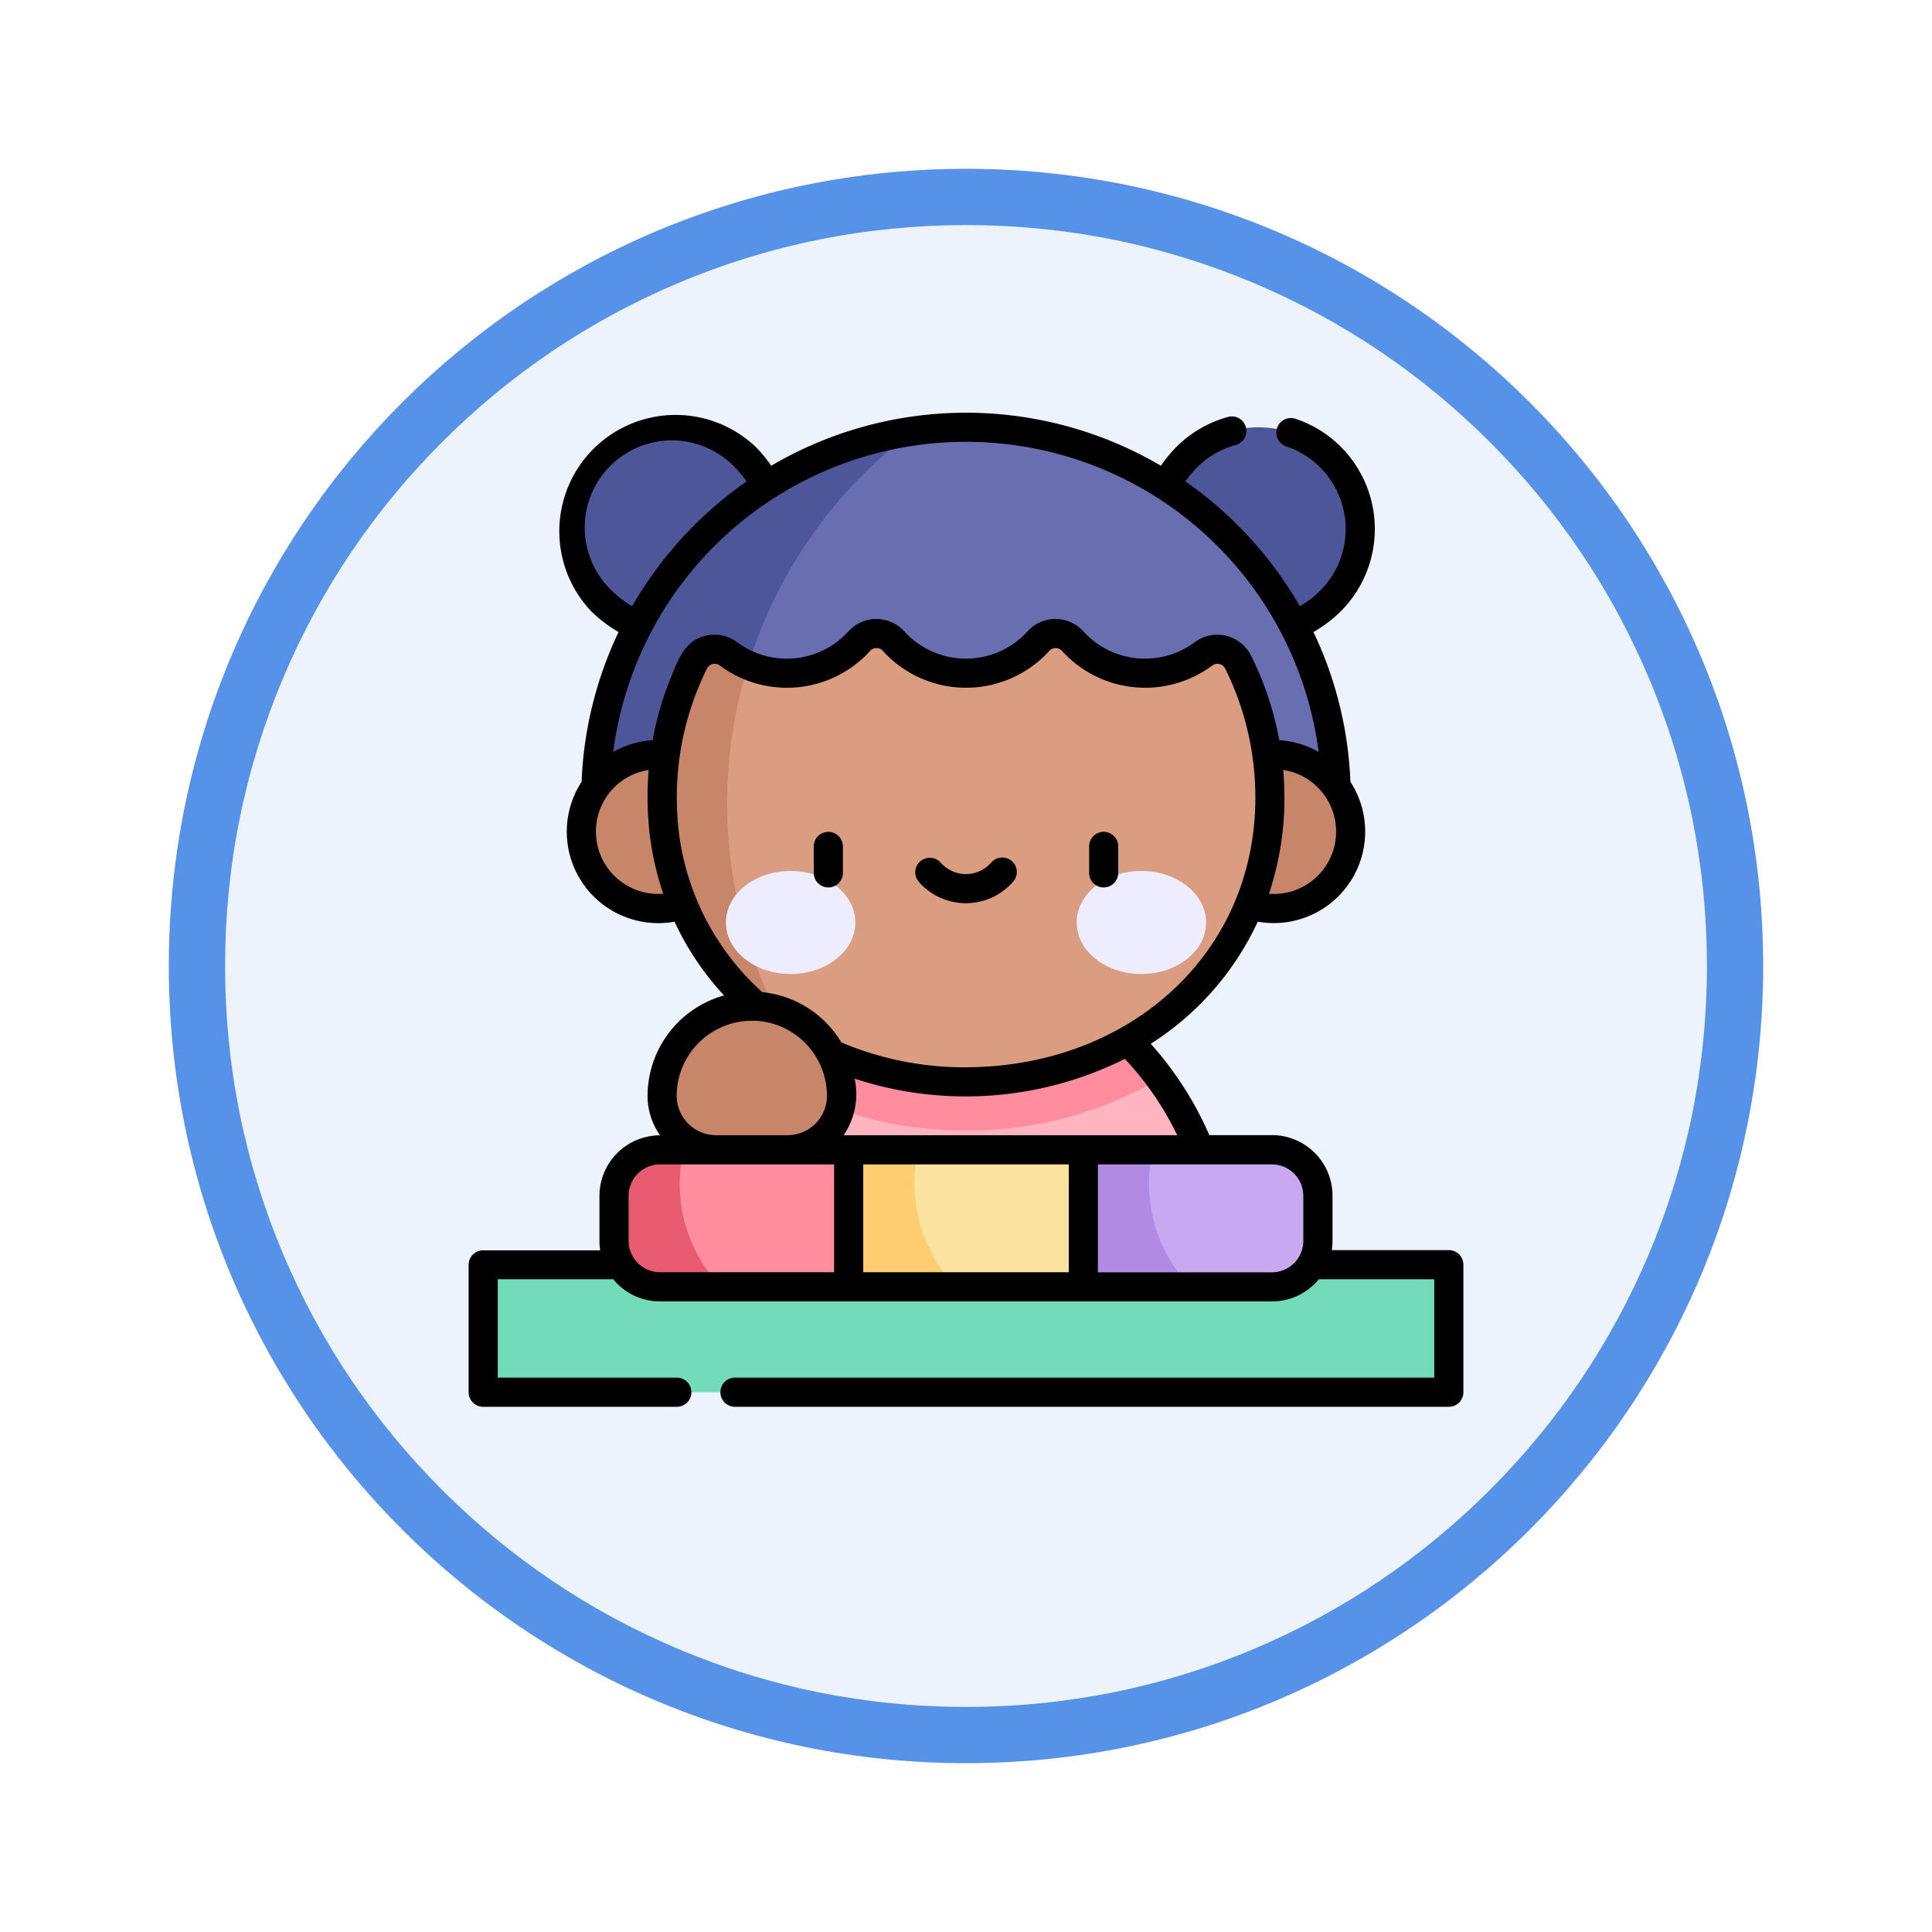 <svg xmlns="http://www.w3.org/2000/svg" xmlns:xlink="http://www.w3.org/1999/xlink" width="103" height="103" viewBox="0 0 103 103">
  <defs>
    <filter id="Trazado_978624" x="0" y="0" width="103" height="103" filterUnits="userSpaceOnUse">
      <feOffset dy="3" input="SourceAlpha"/>
      <feGaussianBlur stdDeviation="3" result="blur"/>
      <feFlood flood-opacity="0.161"/>
      <feComposite operator="in" in2="blur"/>
      <feComposite in="SourceGraphic"/>
    </filter>
  </defs>
  <g id="Grupo_1201046" data-name="Grupo 1201046" transform="translate(-171 -2935)">
    <g id="Grupo_1183359" data-name="Grupo 1183359" transform="translate(180 2941)">
      <g id="Grupo_1174730" data-name="Grupo 1174730">
        <g id="Grupo_1173798" data-name="Grupo 1173798">
          <g id="Grupo_1171925" data-name="Grupo 1171925">
            <g id="Grupo_1164524" data-name="Grupo 1164524">
              <g id="Grupo_1144123" data-name="Grupo 1144123">
                <g transform="matrix(1, 0, 0, 1, -9, -6)" filter="url(#Trazado_978624)">
                  <g id="Trazado_978624-2" data-name="Trazado 978624" transform="translate(9 6)" fill="#edf3fc">
                    <path d="M 42.5 83.5 C 36.964 83.5 31.595 82.416 26.541 80.279 C 21.659 78.214 17.274 75.257 13.509 71.491 C 9.743 67.726 6.786 63.341 4.721 58.459 C 2.584 53.405 1.5 48.036 1.5 42.5 C 1.5 36.964 2.584 31.595 4.721 26.541 C 6.786 21.659 9.743 17.274 13.509 13.509 C 17.274 9.743 21.659 6.786 26.541 4.721 C 31.595 2.584 36.964 1.5 42.5 1.5 C 48.036 1.5 53.405 2.584 58.459 4.721 C 63.341 6.786 67.726 9.743 71.491 13.509 C 75.257 17.274 78.214 21.659 80.279 26.541 C 82.416 31.595 83.5 36.964 83.5 42.5 C 83.5 48.036 82.416 53.405 80.279 58.459 C 78.214 63.341 75.257 67.726 71.491 71.491 C 67.726 75.257 63.341 78.214 58.459 80.279 C 53.405 82.416 48.036 83.5 42.5 83.5 Z" stroke="none"/>
                    <path d="M 42.5 3 C 37.166 3 31.994 4.044 27.126 6.103 C 22.422 8.092 18.198 10.941 14.569 14.569 C 10.941 18.198 8.092 22.422 6.103 27.126 C 4.044 31.994 3 37.166 3 42.5 C 3 47.834 4.044 53.006 6.103 57.874 C 8.092 62.578 10.941 66.802 14.569 70.431 C 18.198 74.059 22.422 76.908 27.126 78.897 C 31.994 80.956 37.166 82 42.5 82 C 47.834 82 53.006 80.956 57.874 78.897 C 62.578 76.908 66.802 74.059 70.431 70.431 C 74.059 66.802 76.908 62.578 78.897 57.874 C 80.956 53.006 82 47.834 82 42.5 C 82 37.166 80.956 31.994 78.897 27.126 C 76.908 22.422 74.059 18.198 70.431 14.569 C 66.802 10.941 62.578 8.092 57.874 6.103 C 53.006 4.044 47.834 3 42.5 3 M 42.5 0 C 65.972 0 85 19.028 85 42.5 C 85 65.972 65.972 85 42.5 85 C 19.028 85 0 65.972 0 42.5 C 0 19.028 19.028 0 42.5 0 Z" stroke="none" fill="#5692e8"/>
                  </g>
                </g>
              </g>
            </g>
          </g>
        </g>
      </g>
    </g>
    <g id="repetitivo_2_" data-name="repetitivo (2)" transform="translate(195.983 2956.837)">
      <g id="Grupo_1201044" data-name="Grupo 1201044" transform="translate(0.777 0.94)">
        <path id="Trazado_1070211" data-name="Trazado 1070211" d="M122.282,332.636c0-9.056,5.751-12.536,5.751-12.536l16.2-1.036a17.747,17.747,0,0,1,5.751,13.572Z" transform="translate(-110.393 -286.808)" fill="#ffb4bf"/>
        <path id="Trazado_1070212" data-name="Trazado 1070212" d="M352.354,9.305a5.422,5.422,0,0,1,7.668,7.668c-2.117,2.117-6.265,2.832-8.382.715s-1.4-6.265.715-8.382Z" transform="translate(-314.85 -7.712)" fill="#4c5698"/>
        <path id="Trazado_1070213" data-name="Trazado 1070213" d="M65.465,27.4a19.736,19.736,0,1,1,39.472,0Z" transform="translate(-59.461 -7.663)" fill="#696eb1"/>
        <path id="Trazado_1070214" data-name="Trazado 1070214" d="M63.444,10.838a6.444,6.444,0,0,0-1.117-1.533,5.422,5.422,0,0,0-7.668,7.668A6.629,6.629,0,0,0,56.611,18.3a19.611,19.611,0,0,0-2.255,9.152h7.007a24.836,24.836,0,0,1,9.887-19.53A19.612,19.612,0,0,0,63.444,10.838Z" transform="translate(-48.352 -7.712)" fill="#4c5698"/>
        <circle id="Elipse_13481" data-name="Elipse 13481" cx="4.103" cy="4.103" r="4.103" transform="translate(38.039 17.452)" fill="#c7856a"/>
        <path id="Trazado_1070215" data-name="Trazado 1070215" d="M177.936,319.064l-16.2,1.036a9.642,9.642,0,0,0-1.856,1.619,19.944,19.944,0,0,0,9.937,2.579H170a19.974,19.974,0,0,0,10.173-2.775A13.412,13.412,0,0,0,177.936,319.064Z" transform="translate(-144.096 -286.808)" fill="#ff8d9d"/>
        <path id="Trazado_1070216" data-name="Trazado 1070216" d="M130.319,115.379a1.239,1.239,0,0,0-1.849-.448,5.211,5.211,0,0,1-6.98-.683,1.232,1.232,0,0,0-1.817,0,5.212,5.212,0,0,1-7.732,0,1.232,1.232,0,0,0-1.817,0,5.211,5.211,0,0,1-6.98.683,1.235,1.235,0,0,0-1.843.435,16.128,16.128,0,0,0-1.694,7.218c0,8.94,7.4,15.241,16.343,15.163,8.881-.077,16.056-6.264,16.056-15.163a16.13,16.13,0,0,0-1.688-7.206Z" transform="translate(-90.067 -102.849)" fill="#da9d81"/>
        <path id="Trazado_1070217" data-name="Trazado 1070217" d="M68.887,142.143a24.947,24.947,0,0,1-1.958-19.355,5.207,5.207,0,0,1-1.041-.6,1.235,1.235,0,0,0-1.843.435,16.089,16.089,0,0,0-1.535,4.951c-.117-.011-.237-.017-.361-.017a4.1,4.1,0,1,0,0,8.206,3.508,3.508,0,0,0,1.3-.236A14.719,14.719,0,0,0,68.887,142.143Z" transform="translate(-52.809 -110.101)" fill="#c7856a"/>
        <g id="Grupo_1201043" data-name="Grupo 1201043" transform="translate(12.94 23.656)">
          <g id="Grupo_1201042" data-name="Grupo 1201042">
            <g id="Grupo_1201040" data-name="Grupo 1201040">
              <ellipse id="Elipse_13482" data-name="Elipse 13482" cx="3.45" cy="2.747" rx="3.45" ry="2.747" fill="#eeedff"/>
            </g>
            <g id="Grupo_1201041" data-name="Grupo 1201041" transform="translate(18.7)">
              <ellipse id="Elipse_13483" data-name="Elipse 13483" cx="3.45" cy="2.747" rx="3.45" ry="2.747" fill="#eeedff"/>
            </g>
          </g>
        </g>
        <path id="Trazado_1070218" data-name="Trazado 1070218" d="M7.5,438.69H58.98v6.8H7.5Z" transform="translate(-7.5 -394.043)" fill="#71dbba"/>
        <path id="Trazado_1070219" data-name="Trazado 1070219" d="M104.389,305.64a4.782,4.782,0,0,0-4.782,4.783,2.876,2.876,0,0,0,2.876,2.876H106.3a2.876,2.876,0,0,0,2.876-2.876A4.782,4.782,0,0,0,104.389,305.64Z" transform="translate(-90.066 -274.775)" fill="#c7856a"/>
        <path id="Trazado_1070220" data-name="Trazado 1070220" d="M191.59,386.88H179.081l-1.911-3.652,1.911-3.652H191.59l1.9,3.652Z" transform="translate(-159.595 -341.053)" fill="#fce29f"/>
        <path id="Trazado_1070221" data-name="Trazado 1070221" d="M77.3,379.576a2.454,2.454,0,0,0-2.454,2.454v2.4A2.454,2.454,0,0,0,77.3,386.88H87.36v-7.3Z" transform="translate(-67.875 -341.053)" fill="#ff8d9d"/>
        <path id="Trazado_1070222" data-name="Trazado 1070222" d="M326.438,379.576H316.383v7.3h10.055a2.454,2.454,0,0,0,2.454-2.454v-2.4a2.454,2.454,0,0,0-2.454-2.454Z" transform="translate(-284.388 -341.052)" fill="#c8a9f1"/>
        <path id="Trazado_1070223" data-name="Trazado 1070223" d="M78.353,381.383a7.965,7.965,0,0,1,.209-1.807H77.3a2.454,2.454,0,0,0-2.454,2.454v2.4A2.454,2.454,0,0,0,77.3,386.88h3.257A7.923,7.923,0,0,1,78.353,381.383Z" transform="translate(-67.875 -341.053)" fill="#e95b70"/>
        <path id="Trazado_1070224" data-name="Trazado 1070224" d="M201.328,386.88a7.94,7.94,0,0,1-2-7.3h-3.711v7.3Z" transform="translate(-176.131 -341.053)" fill="#ffcd71"/>
        <path id="Trazado_1070225" data-name="Trazado 1070225" d="M322.094,386.88a7.94,7.94,0,0,1-2-7.3h-3.711v7.3Z" transform="translate(-284.388 -341.053)" fill="#b18ae3"/>
      </g>
      <g id="Grupo_1201045" data-name="Grupo 1201045" transform="translate(0 0.163)">
        <path id="Trazado_1070226" data-name="Trazado 1070226" d="M178.421,215.918a.777.777,0,0,0-.777.777v1.41a.777.777,0,1,0,1.554,0v-1.41A.777.777,0,0,0,178.421,215.918Z" transform="translate(-159.243 -193.57)"/>
        <path id="Trazado_1070227" data-name="Trazado 1070227" d="M320.133,215.918a.777.777,0,0,0-.777.777v1.41a.777.777,0,1,0,1.554,0v-1.41A.777.777,0,0,0,320.133,215.918Z" transform="translate(-286.276 -193.57)"/>
        <path id="Trazado_1070228" data-name="Trazado 1070228" d="M234.976,229.318a.777.777,0,0,0-1.1.075,1.787,1.787,0,0,1-2.7,0,.777.777,0,0,0-1.171,1.021,3.341,3.341,0,0,0,5.041,0A.777.777,0,0,0,234.976,229.318Z" transform="translate(-206.014 -205.41)"/>
        <path id="Trazado_1070229" data-name="Trazado 1070229" d="M52.257,44.81H46.019a3.244,3.244,0,0,0,.038-.5v-2.4a3.234,3.234,0,0,0-3.231-3.231H39.49a18.211,18.211,0,0,0-3.123-4.869A15.361,15.361,0,0,0,42.072,27.3a4.876,4.876,0,0,0,4.939-7.458,20.388,20.388,0,0,0-1.971-7.983A7.138,7.138,0,0,0,46.5,10.75a6.206,6.206,0,0,0,0-8.766A6.137,6.137,0,0,0,44.085.49a.777.777,0,0,0-.493,1.474A4.6,4.6,0,0,1,45.4,3.083a4.65,4.65,0,0,1,0,6.569,5.529,5.529,0,0,1-1.083.831,20.74,20.74,0,0,0-6.1-6.652,5.26,5.26,0,0,1,.617-.748,4.639,4.639,0,0,1,2.1-1.206.777.777,0,0,0-.394-1.5,6.2,6.2,0,0,0-2.805,1.611,6.839,6.839,0,0,0-.826,1.006,20.5,20.5,0,0,0-20.778,0A6.84,6.84,0,0,0,15.3,1.984,6.2,6.2,0,0,0,6.536,10.75a7.138,7.138,0,0,0,1.459,1.108,20.388,20.388,0,0,0-1.971,7.983A4.876,4.876,0,0,0,10.977,27.3a15.194,15.194,0,0,0,2.642,3.933,5.568,5.568,0,0,0-4.078,5.357,3.631,3.631,0,0,0,.666,2.1,3.234,3.234,0,0,0-3.231,3.231v2.4a3.245,3.245,0,0,0,.038.5H.777A.777.777,0,0,0,0,45.586v6.8a.777.777,0,0,0,.777.777H11.1a.777.777,0,1,0,0-1.554H1.554V46.363H7.709a3.212,3.212,0,0,0,2.487,1.18H42.838a3.211,3.211,0,0,0,2.487-1.18H51.48v5.246H14.2a.777.777,0,1,0,0,1.554H52.257a.777.777,0,0,0,.777-.777v-6.8a.777.777,0,0,0-.777-.777ZM44.5,41.917v2.4a1.679,1.679,0,0,1-1.677,1.677H33.548V40.24h9.278A1.679,1.679,0,0,1,44.5,41.917Zm-6.725-3.231H19.994a3.906,3.906,0,0,0,.588-3.016,18.989,18.989,0,0,0,14.405-1.056,16.307,16.307,0,0,1,2.791,4.072ZM26.654,35.062a16.849,16.849,0,0,1-6.78-1.324,5.577,5.577,0,0,0-4.222-2.683,13.731,13.731,0,0,1-4.512-9.229c0-.011,0-.021,0-.032a15.428,15.428,0,0,1,1.57-7.991.458.458,0,0,1,.683-.16,5.99,5.99,0,0,0,8.021-.785.455.455,0,0,1,.665,0,5.992,5.992,0,0,0,8.884,0,.455.455,0,0,1,.665,0,5.99,5.99,0,0,0,8.021.784.462.462,0,0,1,.689.172,15.465,15.465,0,0,1,1.606,6.86c0,8.413-6.772,14.31-15.286,14.386Zm16.265-9.241q-.125,0-.25-.009a16.054,16.054,0,0,0,.825-5.135c0-.474-.026-1.045-.062-1.466a3.325,3.325,0,0,1-.513,6.611Zm2.4-7.571a4.885,4.885,0,0,0-2.1-.626,16.892,16.892,0,0,0-1.5-4.5,2.016,2.016,0,0,0-3.009-.724,4.437,4.437,0,0,1-5.939-.582,2.01,2.01,0,0,0-2.969,0,4.437,4.437,0,0,1-6.58,0,2.009,2.009,0,0,0-2.969,0,4.437,4.437,0,0,1-5.939.582,2.008,2.008,0,0,0-1.67-.345c-1.112.264-1.437,1.192-1.846,2.191a16.692,16.692,0,0,0-.989,3.379,4.873,4.873,0,0,0-2.1.626,18.96,18.96,0,0,1,37.608,0ZM7.635,9.652A4.645,4.645,0,1,1,14.2,3.083a5.266,5.266,0,0,1,.617.748,20.74,20.74,0,0,0-6.1,6.652,5.532,5.532,0,0,1-1.083-.831ZM10.378,25.81a3.325,3.325,0,0,1-.776-6.6,17.123,17.123,0,0,0-.014,2.728c0,.006,0,.013,0,.019a15.686,15.686,0,0,0,.788,3.853ZM15.1,32.582c.065,0,.13,0,.194,0h0a4.014,4.014,0,0,1,3.811,4,2.1,2.1,0,0,1-2.1,2.1H13.193a2.1,2.1,0,0,1-2.1-2.1A4.01,4.01,0,0,1,15.1,32.582ZM8.53,41.917a1.679,1.679,0,0,1,1.677-1.677h9.278v5.75H10.207A1.679,1.679,0,0,1,8.53,44.313ZM21.039,40.24H31.995v5.75H21.039Z" transform="translate(0 -0.163)"/>
      </g>
    </g>
  </g>
</svg>
